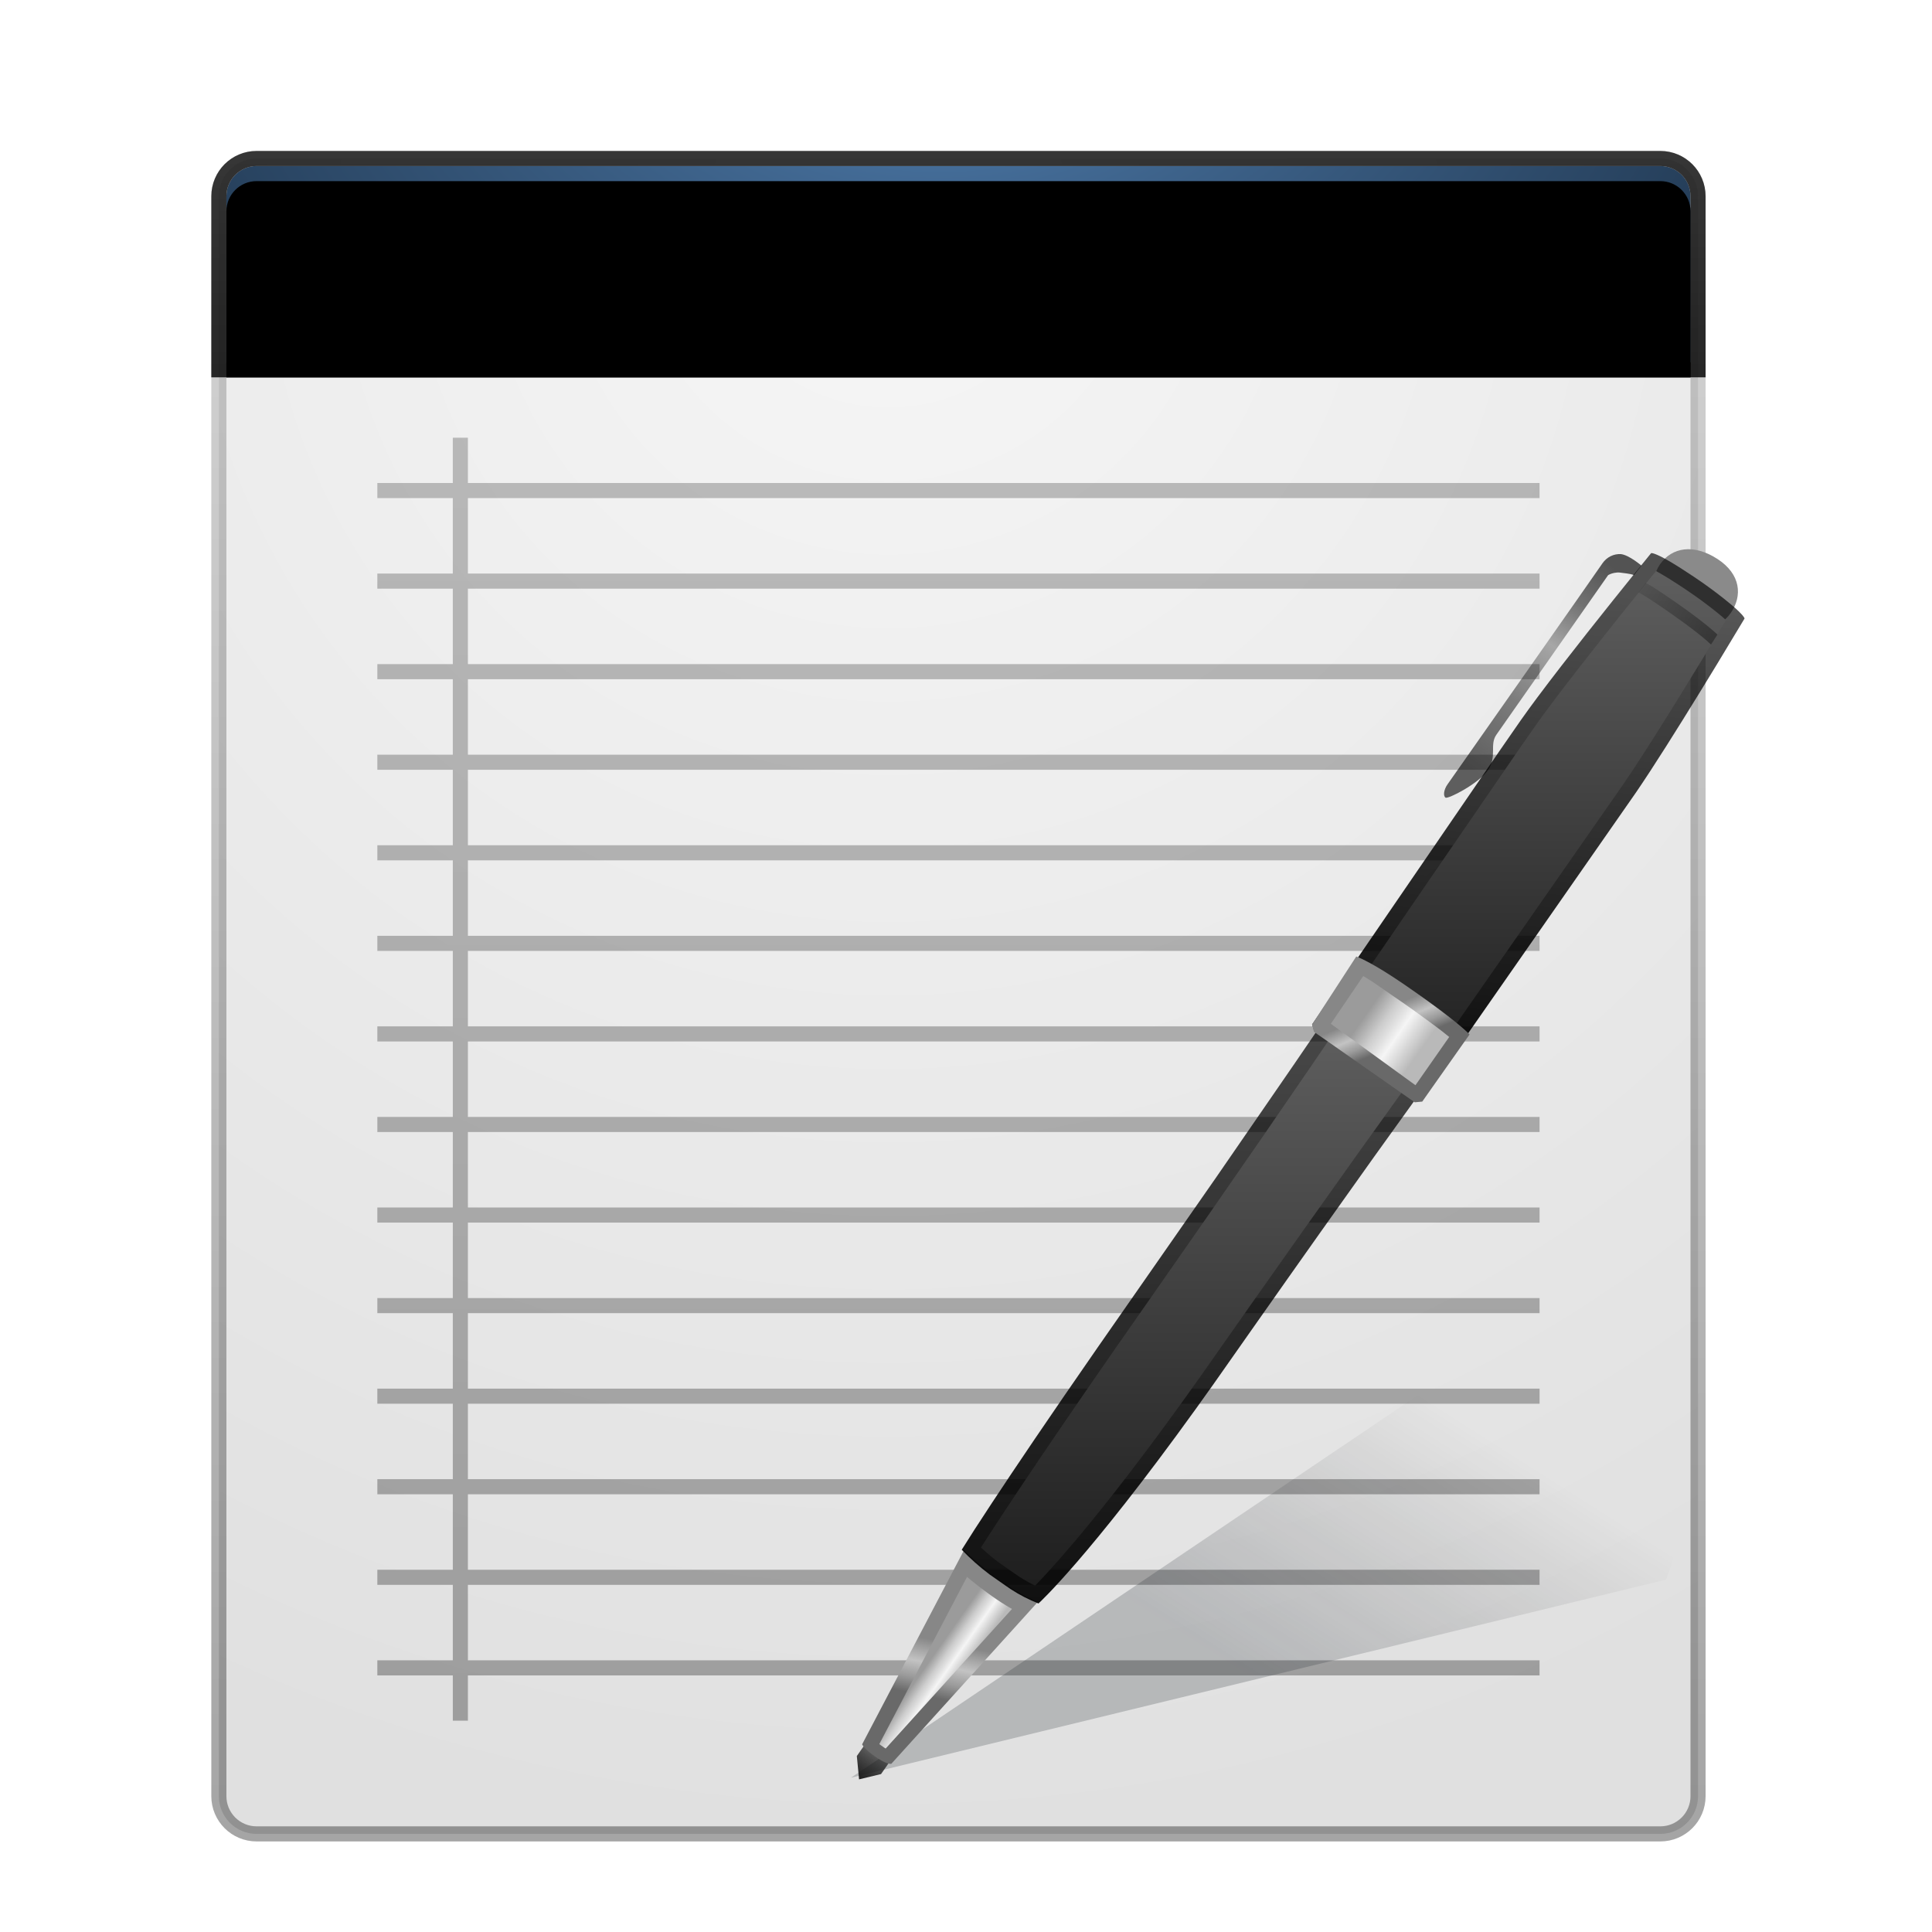 <svg xmlns="http://www.w3.org/2000/svg" xmlns:xlink="http://www.w3.org/1999/xlink" width="128" height="128" viewBox="0 0 128 128">
  <defs>
    <filter id="deepin-editor-a" width="133.3%" height="130.9%" x="-17.6%" y="-15.5%" filterUnits="objectBoundingBox">
      <feOffset dy="2" in="SourceAlpha" result="shadowOffsetOuter1"/>
      <feGaussianBlur in="shadowOffsetOuter1" result="shadowBlurOuter1" stdDeviation="3"/>
      <feColorMatrix in="shadowBlurOuter1" result="shadowMatrixOuter1" values="0 0 0 0 0   0 0 0 0 0   0 0 0 0 0  0 0 0 0.2 0"/>
      <feMerge>
        <feMergeNode in="shadowMatrixOuter1"/>
        <feMergeNode in="SourceGraphic"/>
      </feMerge>
    </filter>
    <radialGradient id="deepin-editor-b" cx="45.317%" cy="4.284%" r="108.544%" fx="45.317%" fy="4.284%" gradientTransform="matrix(0 .882 -1 0 .496 -.357)">
      <stop offset="0%" stop-color="#F6F6F6"/>
      <stop offset="100%" stop-color="#E0E0E0"/>
    </radialGradient>
    <linearGradient id="deepin-editor-c" x1="41.429%" x2="41.429%" y1="101.02%" y2="-1.163%">
      <stop offset="0%" stop-opacity=".355"/>
      <stop offset="100%" stop-opacity=".165"/>
    </linearGradient>
    <linearGradient id="deepin-editor-d" x1="50%" x2="50%" y1="0%" y2="100%">
      <stop offset="0%" stop-opacity=".233"/>
      <stop offset="100%" stop-opacity=".303"/>
    </linearGradient>
    <linearGradient id="deepin-editor-e" x1="75.966%" x2="34.492%" y1="31.572%" y2="65.706%">
      <stop offset="0%" stop-opacity="0"/>
      <stop offset="100%" stop-color="#19212B"/>
    </linearGradient>
    <filter id="deepin-editor-f" width="108.6%" height="116.7%" x="-4.3%" y="-8.3%" filterUnits="objectBoundingBox">
      <feGaussianBlur in="SourceGraphic" stdDeviation=".8"/>
    </filter>
    <radialGradient id="deepin-editor-i" cx="48.629%" cy="-28.672%" r="174.16%" fx="48.629%" fy="-28.672%" gradientTransform="matrix(0 1 -.341 0 .389 -.773)">
      <stop offset="0%" stop-color="#4B77A6"/>
      <stop offset="100%" stop-color="#213851"/>
    </radialGradient>
    <linearGradient id="deepin-editor-k" x1="60.409%" x2="60.409%" y1="110.278%" y2="-35.752%">
      <stop offset="0%" stop-opacity=".823"/>
      <stop offset="100%" stop-opacity=".72"/>
    </linearGradient>
    <path id="deepin-editor-h" d="M2,0 L95,0 C96.105,-2.02906125e-16 97,0.895 97,2 L97,13 L97,13 L0,13 L0,2 C-1.3527075e-16,0.895 0.895,2.02906125e-16 2,0 Z"/>
    <filter id="deepin-editor-g" width="106.2%" height="146.2%" x="-3.1%" y="-15.4%" filterUnits="objectBoundingBox">
      <feMorphology in="SourceAlpha" operator="dilate" radius="1" result="shadowSpreadOuter1"/>
      <feOffset dy="1" in="shadowSpreadOuter1" result="shadowOffsetOuter1"/>
      <feGaussianBlur in="shadowOffsetOuter1" result="shadowBlurOuter1" stdDeviation=".5"/>
      <feComposite in="shadowBlurOuter1" in2="SourceAlpha" operator="out" result="shadowBlurOuter1"/>
      <feColorMatrix in="shadowBlurOuter1" values="0 0 0 0 0   0 0 0 0 0   0 0 0 0 0  0 0 0 0.225 0"/>
    </filter>
    <filter id="deepin-editor-j" width="105.2%" height="138.5%" x="-2.6%" y="-11.5%" filterUnits="objectBoundingBox">
      <feOffset dy="1" in="SourceAlpha" result="shadowOffsetInner1"/>
      <feComposite in="shadowOffsetInner1" in2="SourceAlpha" k2="-1" k3="1" operator="arithmetic" result="shadowInnerInner1"/>
      <feColorMatrix in="shadowInnerInner1" values="0 0 0 0 1   0 0 0 0 1   0 0 0 0 1  0 0 0 0.451 0"/>
    </filter>
    <linearGradient id="deepin-editor-l" x1="50%" x2="50%" y1="-1.22%" y2="101.219%">
      <stop offset="0%" stop-opacity=".583"/>
      <stop offset="100%" stop-color="#1E1E1E"/>
    </linearGradient>
    <linearGradient id="deepin-editor-m" x1="47.391%" x2="52.08%" y1="38.333%" y2="65.313%">
      <stop offset="0%" stop-color="#878787"/>
      <stop offset="41.858%" stop-color="#C3C3C3"/>
      <stop offset="55.802%" stop-color="#AFAFAF"/>
      <stop offset="71.311%" stop-color="#9B9B9B"/>
      <stop offset="100%" stop-color="#696969"/>
    </linearGradient>
    <linearGradient id="deepin-editor-n" x1="31.623%" x2="93.105%" y1="42.858%" y2="42.858%">
      <stop offset="0%" stop-color="#9B9B9B"/>
      <stop offset="28.689%" stop-color="#CDCDCD"/>
      <stop offset="44.198%" stop-color="#E1E1E1"/>
      <stop offset="58.142%" stop-color="#F5F5F5"/>
      <stop offset="100%" stop-color="#B9B9B9"/>
    </linearGradient>
    <linearGradient id="deepin-editor-o" x1="54.878%" x2="54.878%" y1="-1.22%" y2="101.219%">
      <stop offset="0%" stop-opacity=".681"/>
      <stop offset="100%" stop-opacity=".933"/>
    </linearGradient>
    <linearGradient id="deepin-editor-p" x1="50%" x2="50%" y1="-1.22%" y2="101.219%">
      <stop offset="0%" stop-color="#5F5F5F"/>
      <stop offset="100%" stop-color="#1E1E1E"/>
    </linearGradient>
    <linearGradient id="deepin-editor-q" x1="60.14%" x2="53.091%" y1="7.257%" y2="100%">
      <stop offset="0%" stop-opacity=".66"/>
      <stop offset="100%" stop-opacity=".956"/>
    </linearGradient>
    <linearGradient id="deepin-editor-r" x1="50%" x2="50%" y1="-1.22%" y2="101.219%">
      <stop offset="0%" stop-color="#5F5F5F"/>
      <stop offset="100%" stop-color="#1E1E1E"/>
    </linearGradient>
    <linearGradient id="deepin-editor-s" x1="34.444%" x2="62.4%" y1="44.935%" y2="56.648%">
      <stop offset="0%" stop-color="#878787"/>
      <stop offset="41.858%" stop-color="#C3C3C3"/>
      <stop offset="55.802%" stop-color="#AFAFAF"/>
      <stop offset="71.311%" stop-color="#9B9B9B"/>
      <stop offset="100%" stop-color="#696969"/>
    </linearGradient>
    <linearGradient id="deepin-editor-t" x1="22.877%" x2="84.964%" y1="37.932%" y2="37.932%">
      <stop offset="0%" stop-color="#9B9B9B"/>
      <stop offset="28.689%" stop-color="#CDCDCD"/>
      <stop offset="44.198%" stop-color="#E1E1E1"/>
      <stop offset="58.142%" stop-color="#F5F5F5"/>
      <stop offset="100%" stop-color="#B9B9B9"/>
    </linearGradient>
    <linearGradient id="deepin-editor-u" x1="-23.121%" x2="143.536%" y1="50%" y2="50%">
      <stop offset="0%" stop-opacity=".06"/>
      <stop offset="100%" stop-opacity=".48"/>
    </linearGradient>
    <linearGradient id="deepin-editor-v" x1="50%" x2="49.998%" y1="6.122%" y2="87.558%">
      <stop offset="0%" stop-opacity=".649"/>
      <stop offset="19.83%" stop-opacity=".519"/>
      <stop offset="40.307%" stop-opacity=".291"/>
      <stop offset="66.883%" stop-opacity=".47"/>
      <stop offset="100%" stop-opacity=".601"/>
    </linearGradient>
  </defs>
  <g fill="none" fill-rule="evenodd" filter="url(#deepin-editor-a)" transform="translate(15 9)">
    <path fill="url(#deepin-editor-b)" fill-rule="nonzero" stroke="url(#deepin-editor-c)" stroke-linejoin="round" d="M95,-0.5 C95.69,-0.5 96.315,-0.22 96.768,0.232 C97.22,0.685 97.5,1.31 97.5,2 L97.5,2 L97.5,108 C97.5,108.69 97.22,109.315 96.768,109.768 C96.315,110.22 95.69,110.5 95,110.5 L95,110.5 L2,110.5 C1.31,110.5 0.685,110.22 0.232,109.768 C-0.22,109.315 -0.5,108.69 -0.5,108 L-0.5,108 L-0.5,2 C-0.5,1.31 -0.22,0.685 0.232,0.232 C0.685,-0.22 1.31,-0.5 2,-0.5 L2,-0.5 Z"/>
    <path fill="url(#deepin-editor-d)" d="M16,18 L16,21 L87,21 L87,22 L16,22 L16,27 L87,27 L87,28 L16,28 L16,33 L87,33 L87,34 L16,34 L16,39 L87,39 L87,40 L16,40 L16,45 L87,45 L87,46 L16,46 L16,51 L87,51 L87,52 L16,52 L16,57 L87,57 L87,58 L16,58 L16,63 L87,63 L87,64 L16,64 L16,69 L87,69 L87,70 L16,70 L16,75 L87,75 L87,76 L16,76 L16,81 L87,81 L87,82 L16,82 L16,87 L87,87 L87,88 L16,88 L16,93 L87,93 L87,94 L16,94 L16,99 L87,99 L87,100 L16,100 L16,103 L15,103 L15,100 L10,100 L10,99 L15,99 L15,94 L10,94 L10,93 L15,93 L15,88 L10,88 L10,87 L15,87 L15,82 L10,82 L10,81 L15,81 L15,76 L10,76 L10,75 L15,75 L15,70 L10,70 L10,69 L15,69 L15,64 L10,64 L10,63 L15,63 L15,58 L10,58 L10,57 L15,57 L15,52 L10,52 L10,51 L15,51 L15,46 L10,46 L10,45 L15,45 L15,40 L10,40 L10,39 L15,39 L15,34 L10,34 L10,33 L15,33 L15,28 L10,28 L10,27 L15,27 L15,22 L10,22 L10,21 L15,21 L15,18 L16,18 Z"/>
    <path fill="url(#deepin-editor-e)" fill-rule="nonzero" d="M83.493,78.364 C100.437,76.056 98.316,85.667 95.383,93.654 L41.383,106.775 L83.493,78.364 Z" filter="url(#deepin-editor-f)" opacity=".472"/>
    <use fill="#000" filter="url(#deepin-editor-g)" xlink:href="#deepin-editor-h"/>
    <use fill="url(#deepin-editor-i)" xlink:href="#deepin-editor-h"/>
    <use fill="#000" filter="url(#deepin-editor-j)" xlink:href="#deepin-editor-h"/>
    <path stroke="url(#deepin-editor-k)" d="M95,-0.5 C95.69,-0.5 96.315,-0.22 96.768,0.232 C97.22,0.685 97.5,1.31 97.5,2 L97.5,2 L97.5,13.5 L-0.5,13.5 L-0.5,2 C-0.5,1.31 -0.22,0.685 0.232,0.232 C0.685,-0.22 1.31,-0.5 2,-0.5 L2,-0.5 Z"/>
    <g fill-rule="nonzero" transform="translate(40 24)">
      <path fill="url(#deepin-editor-l)" d="M3.483,81.062 L3.483,81.941 C3.483,81.941 2.491,83.062 2.491,83.062 C2.491,83.062 1.483,81.881 1.483,81.881 L1.483,81.062 L3.483,81.062 Z" transform="rotate(35 2.483 82.062)"/>
      <path fill="url(#deepin-editor-m)" d="M4.151,68.08 C4.803,68.235 5.764,68.326 7.033,68.355 C8.301,68.384 9.333,68.296 10.128,68.093 L8.327,82.455 L8.285,82.489 C8.191,82.552 7.911,82.677 7.175,82.677 C6.253,82.677 6.003,82.51 6.003,82.51 L4.151,68.08 Z" transform="rotate(35 7.14 75.378)"/>
      <path fill="url(#deepin-editor-n)" d="M5.177,69.4 L6.77,81.807 L6.884,81.812 L7.174,81.812 L7.284,81.807 L8.836,69.432 L8.731,69.442 C8.283,69.481 7.797,69.499 7.275,69.497 L6.876,69.491 C6.391,69.48 5.948,69.461 5.544,69.431 L5.177,69.4 Z" transform="rotate(35 7.006 75.606)"/>
      <path fill="url(#deepin-editor-o)" d="M33.342,31.684 L39.895,36.273 L36.012,41.677 C33.999,44.496 31.254,48.363 27.899,53.141 L25.374,56.736 L24.268,58.285 C17.089,68.262 13.801,71.235 13.801,71.235 C13.163,70.985 12.549,70.669 11.972,70.292 L11.63,70.059 L10.564,69.313 C9.904,68.817 9.286,68.268 8.717,67.675 L9.564,66.34 L10.762,64.507 C12.172,62.37 14.406,59.049 17.745,54.24 L25.566,43.016 L30.743,35.501 C31.232,34.787 31.654,34.168 32.008,33.649 L33.342,31.684 Z"/>
      <path fill="url(#deepin-editor-p)" d="M38.489,36.509 L33.6,33.086 L31.921,35.551 L28.689,40.259 C27.496,41.988 26.235,43.811 24.905,45.723 L21.34,50.836 L18.963,54.24 C16.336,58.017 14.183,61.174 12.459,63.759 L11.247,65.59 L10.275,67.084 L9.991,67.526 L10.097,67.626 C10.322,67.833 10.553,68.031 10.786,68.219 L11.138,68.493 L12.211,69.244 C12.616,69.533 13.043,69.788 13.488,70.005 L13.582,70.048 L13.819,69.804 L14.245,69.352 C14.764,68.791 15.365,68.112 16.049,67.306 L16.621,66.625 L17.239,65.876 C19.335,63.31 21.783,60.078 24.596,56.104 L28.063,51.168 L31.408,46.428 C32.658,44.662 33.848,42.988 34.975,41.408 L38.489,36.509 Z"/>
      <path fill="#8A8A8A" d="M57.353,6.542 C59.009,6.542 60.139,5.356 60.139,3.975 C60.139,2.595 59.216,1.469 57.353,1.542 C55.489,1.614 54.451,2.628 54.451,4.009 C54.451,5.389 55.696,6.542 57.353,6.542 Z" transform="rotate(35 57.295 4.04)"/>
      <path fill="url(#deepin-editor-q)" d="M57.827,3.626 L58.326,3.985 L58.694,4.26 C59.025,4.51 59.406,4.808 59.75,5.101 L60.003,5.322 L60.209,5.515 C60.593,5.888 60.58,5.98 60.58,5.98 L58.733,9.043 L57.585,10.92 C56.166,13.228 54.535,15.83 53.386,17.507 L39.373,37.612 L38.901,37.632 L32.072,33.319 L31.932,32.869 L44.332,14.771 C44.943,13.886 45.437,13.173 45.763,12.707 L46.299,11.958 L46.848,11.214 C48.777,8.629 51.629,5.064 53.216,3.097 L54.391,1.647 L54.406,1.643 C54.46,1.64 54.692,1.665 55.501,2.125 L55.844,2.327 L56.353,2.643 C56.98,3.042 57.595,3.463 57.827,3.626 Z"/>
      <path fill="url(#deepin-editor-r)" d="M57.352,4.515 L56.709,4.072 L56.199,3.734 C55.769,3.453 55.339,3.184 55.006,2.995 L54.714,2.835 L54.157,3.523 C53.575,4.244 52.972,4.995 52.365,5.755 L51.362,7.017 L49.672,9.167 C48.51,10.66 47.559,11.916 46.878,12.865 L45.647,14.628 L38.777,24.633 L33.17,32.829 L38.945,36.476 L52.605,16.877 C53.365,15.764 54.386,14.174 55.599,12.227 L56.568,10.663 L57.915,8.462 L59.352,6.082 L59.102,5.863 C58.573,5.412 57.905,4.907 57.352,4.515 Z"/>
      <path fill="url(#deepin-editor-s)" d="M37.278,30.188 L38.15,30.196 C40.856,30.239 41.598,30.423 41.598,30.423 L41.583,35.247 L41.583,35.863 L41.202,36.187 L33.052,36.191 L32.674,35.867 L32.487,30.495 L32.556,30.478 C32.778,30.429 33.715,30.219 36.112,30.192 L37.278,30.188 Z" transform="rotate(35 37.043 33.19)"/>
      <path fill="url(#deepin-editor-t)" d="M37.251,31.259 L36.587,31.259 L35.921,31.265 C35.073,31.277 34.388,31.258 33.849,31.296 L33.573,31.317 L33.628,35.14 L40.556,35.258 L40.554,31.357 L40.538,31.356 C39.891,31.301 39.053,31.28 37.971,31.265 L37.251,31.259 Z" transform="rotate(35 37.064 33.258)"/>
      <path fill="url(#deepin-editor-u)" d="M53.285,5.238 C53.285,5.238 53.517,5.14 55.844,5.14 C58.171,5.14 59.134,5.306 59.134,5.306 L59.166,6.096 C59.166,6.096 58.358,5.93 55.899,5.93 C53.44,5.93 53.248,6.026 53.248,6.026" transform="rotate(35 56.207 5.618)"/>
      <path fill="url(#deepin-editor-v)" d="M48.211,0.03 C48.211,0.03 47.157,-0.076 46.664,0.181 C46.253,0.43 46.002,0.888 46.006,1.382 C46.021,1.688 45.997,18.836 45.997,19.274 C45.997,19.712 46.195,20.067 46.392,20.067 C46.589,20.067 47.651,18.073 47.651,16.974 C47.651,15.875 46.763,15.539 46.763,14.722 L46.763,1.813 C46.878,1.561 47.127,1.315 47.307,1.225 C47.486,1.136 47.928,0.875 48.167,0.83 L48.211,0.03 Z" transform="rotate(35 47.104 10.038)"/>
    </g>
  </g>
</svg>
